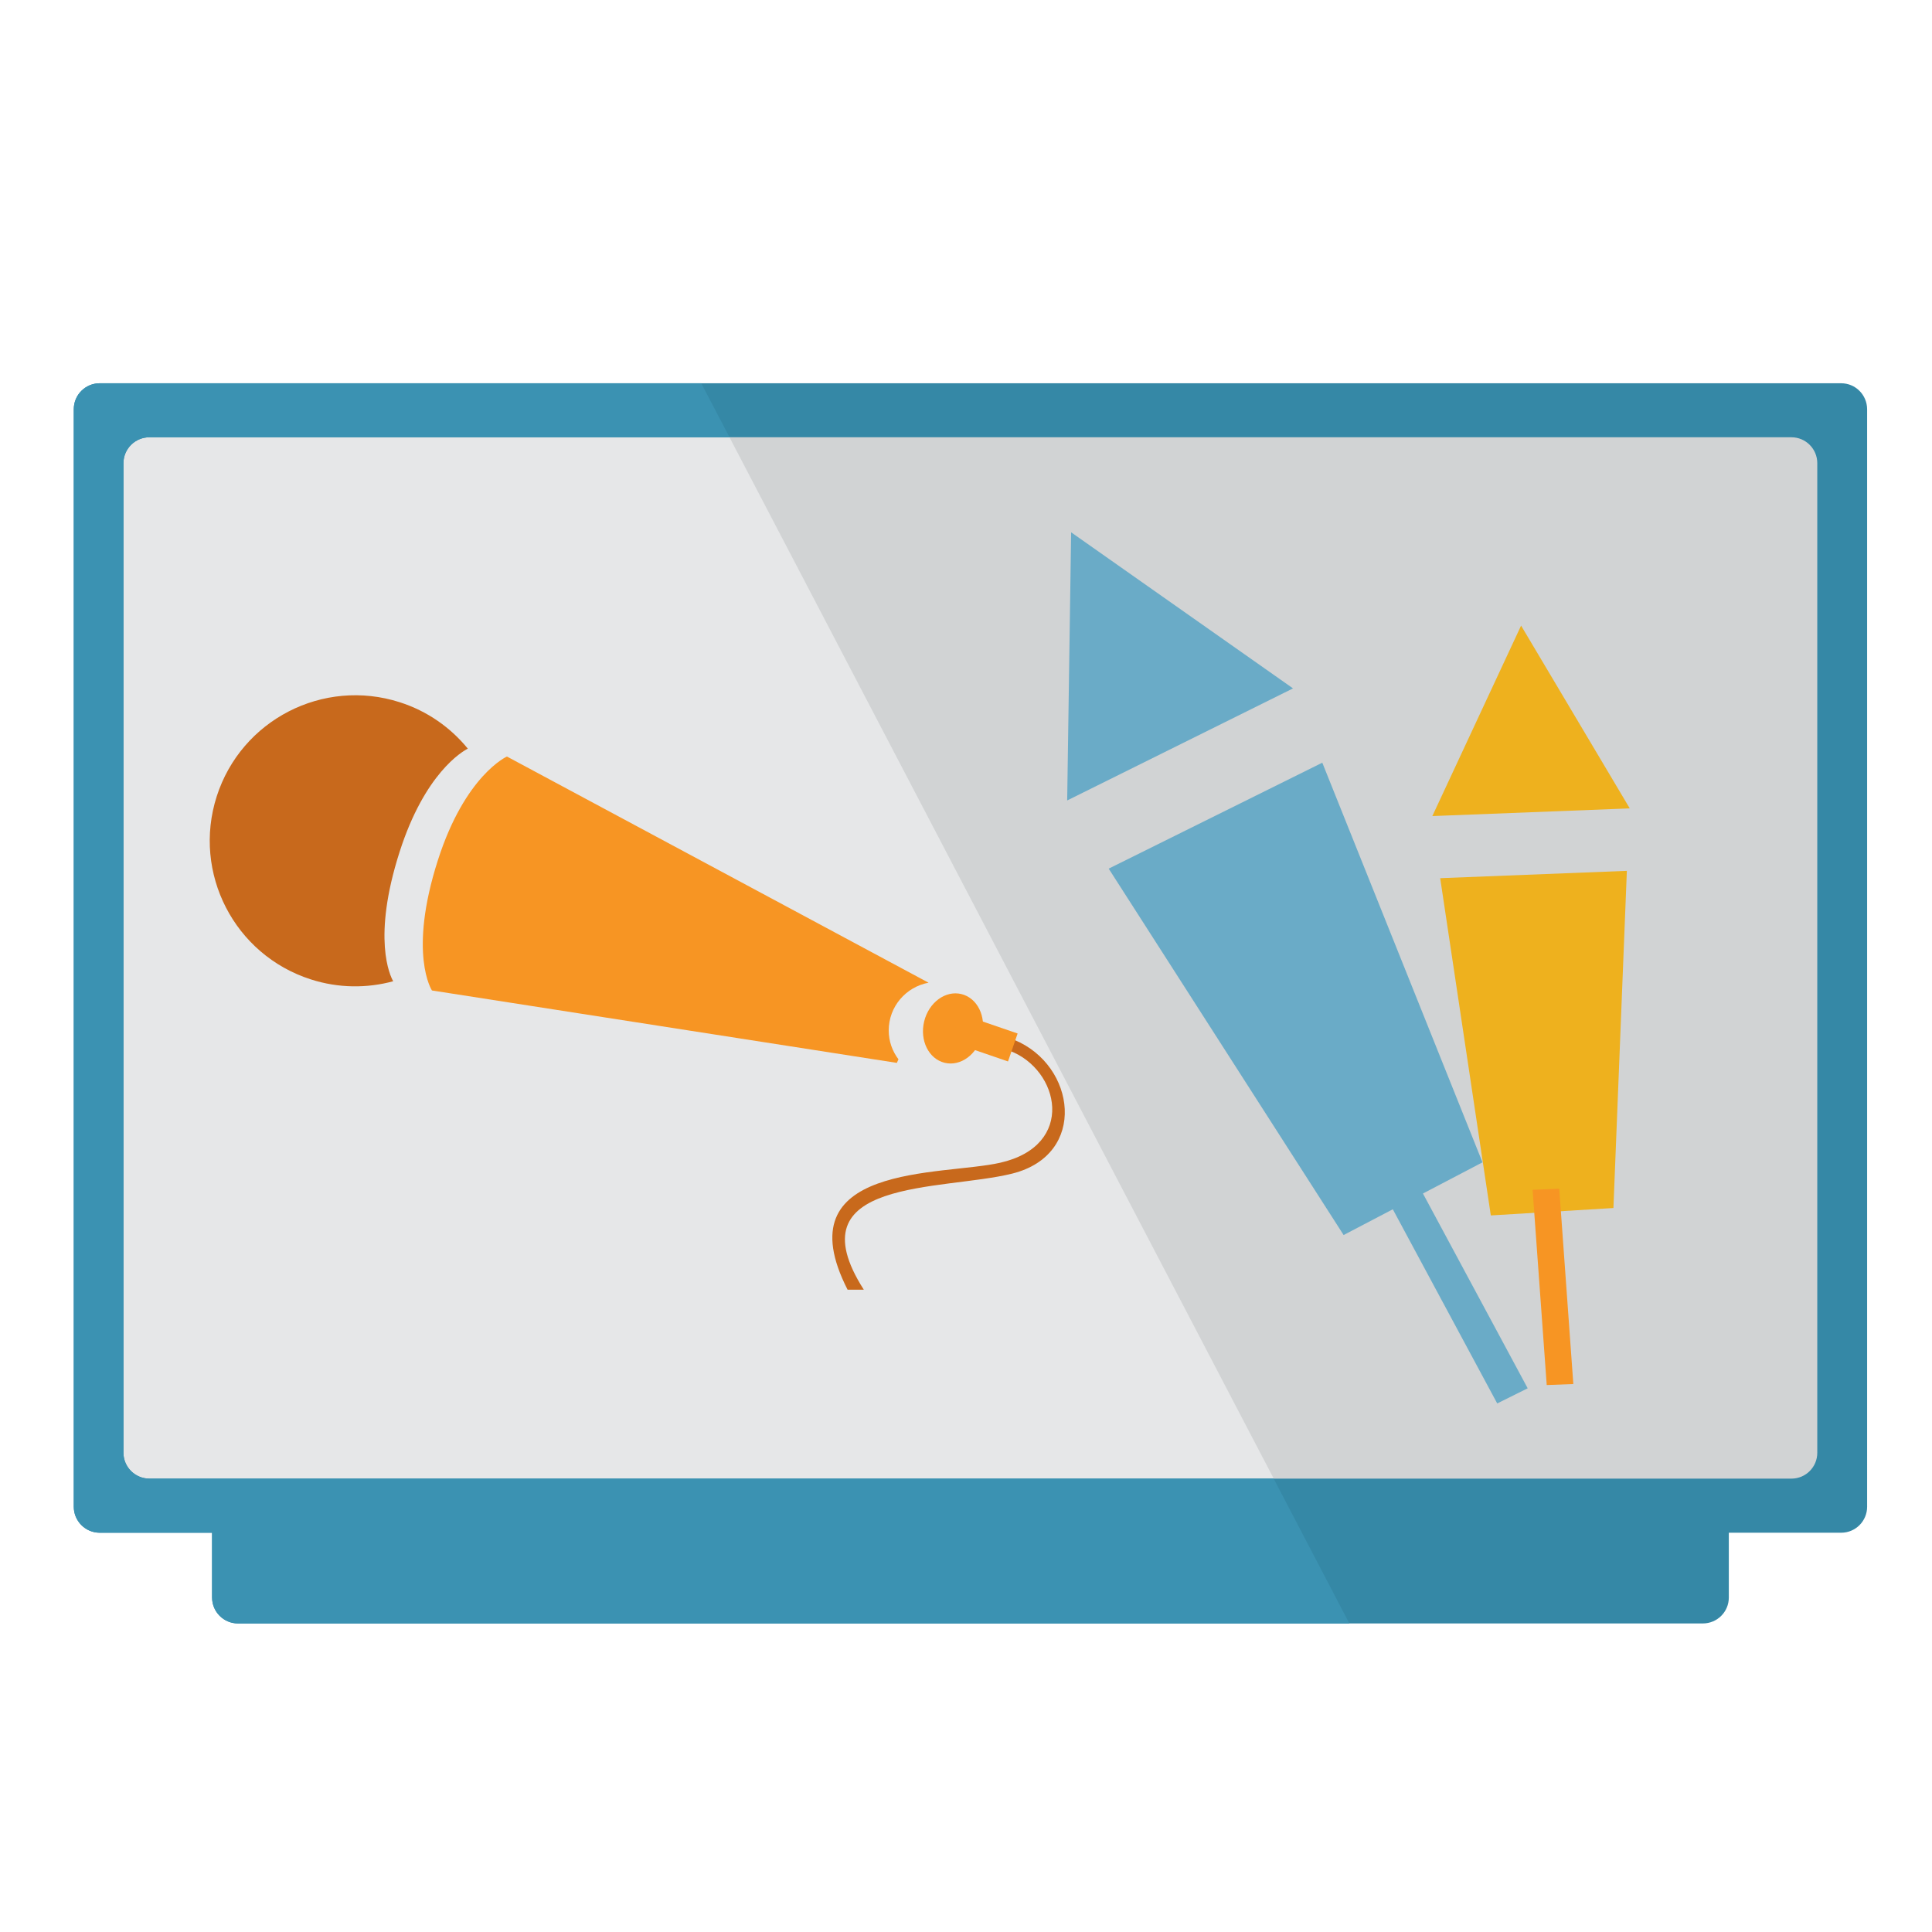 <?xml version="1.0" encoding="utf-8"?>
<svg version="1.1"
	 xmlns="http://www.w3.org/2000/svg" xmlns:xlink="http://www.w3.org/1999/xlink"
	 x="0px" y="0px" width="48px" height="48px" viewBox="-1.833 -9.522 48 48">
<defs>
</defs>
<rect x="0.659" y="0.719" fill="#D1D3D4" width="43.293" height="26.509"/>
<polygon fill="#E6E7E8" points="15.965,0.719 0.659,0.719 0.659,27.228 29.82,27.228 "/>
<path fill="#3588A6" d="M43.91,0H0.644C0.289,0,0,0.288,0,0.644v27.269c0,0.355,0.289,0.645,0.644,0.645h2.792v1.61
	c0,0.356,0.289,0.644,0.644,0.644h36.393c0.357,0,0.646-0.287,0.646-0.644v-1.61h2.792c0.356,0,0.644-0.289,0.644-0.645V0.644
	C44.553,0.288,44.266,0,43.91,0z M43.317,26.571c0,0.355-0.286,0.643-0.643,0.643H1.879c-0.355,0-0.645-0.287-0.645-0.643V1.986
	c0-0.355,0.289-0.644,0.645-0.644h40.795c0.356,0,0.643,0.289,0.643,0.644V26.571z"/>
<path fill="#3B92B2" d="M0,0.644v27.269c0,0.355,0.289,0.645,0.644,0.645h2.792v1.61c0,0.356,0.289,0.644,0.644,0.644h27.611
	l-1.88-3.598H1.879c-0.355,0-0.645-0.287-0.645-0.643V1.986c0-0.355,0.289-0.644,0.645-0.644h14.413L15.589,0H0.644
	C0.289,0,0,0.288,0,0.644z"/>
<path fill="#C8691C" d="M23.251,16.583c1.241,0.469,1.658,2.354-0.235,2.783c-1.451,0.331-5.401,0-3.791,3.154h0.403
	c-1.778-2.784,1.946-2.449,3.69-2.885c1.882-0.472,1.573-2.694,0.053-3.319L23.251,16.583z"/>
<path fill="#C8691C" d="M8.095,11.643C8.72,9.69,9.649,9.15,9.79,9.078C9.363,8.556,8.789,8.146,8.099,7.925
	c-1.902-0.61-3.938,0.438-4.548,2.339c-0.609,1.902,0.438,3.938,2.34,4.547c0.688,0.221,1.395,0.222,2.045,0.046
	C7.859,14.723,7.407,13.788,8.095,11.643z"/>
<path fill="#F79523" d="M20.247,16.08c0-0.593,0.427-1.083,0.99-1.187L10.762,9.274c0,0-1.037,0.458-1.716,2.576
	c-0.747,2.331-0.147,3.236-0.147,3.236l11.55,1.799l0.04-0.089C20.338,16.596,20.247,16.349,20.247,16.08z"/>
<ellipse transform="matrix(0.971 0.238 -0.238 0.971 4.45 -4.743)" fill="#F79523" cx="21.845" cy="16.038" rx="0.738" ry="0.879"/>
<rect x="22.243" y="15.506" transform="matrix(0.325 -0.946 0.946 0.325 -0.104 32.365)" fill="#F79523" width="0.734" height="1.498"/>
<polygon fill="#6AABC7" points="24.779,3.703 24.681,10.365 30.292,7.581 "/>
<polygon fill="#6AABC7" points="25.712,12.059 31.019,9.427 34.999,19.356 31.549,21.162 "/>
<polygon fill="#6AABC7" points="36.122,24.97 35.365,25.346 32.424,19.877 33.181,19.501 "/>
<polygon fill="#EEB11E" points="35.958,6.021 33.753,10.753 38.658,10.562 "/>
<polygon fill="#EEB11E" points="33.948,12.296 38.586,12.114 38.252,20.491 35.206,20.675 "/>
<polygon fill="#F79523" points="37.256,24.864 36.595,24.889 36.244,20.038 36.906,20.011 "/>
</svg>
